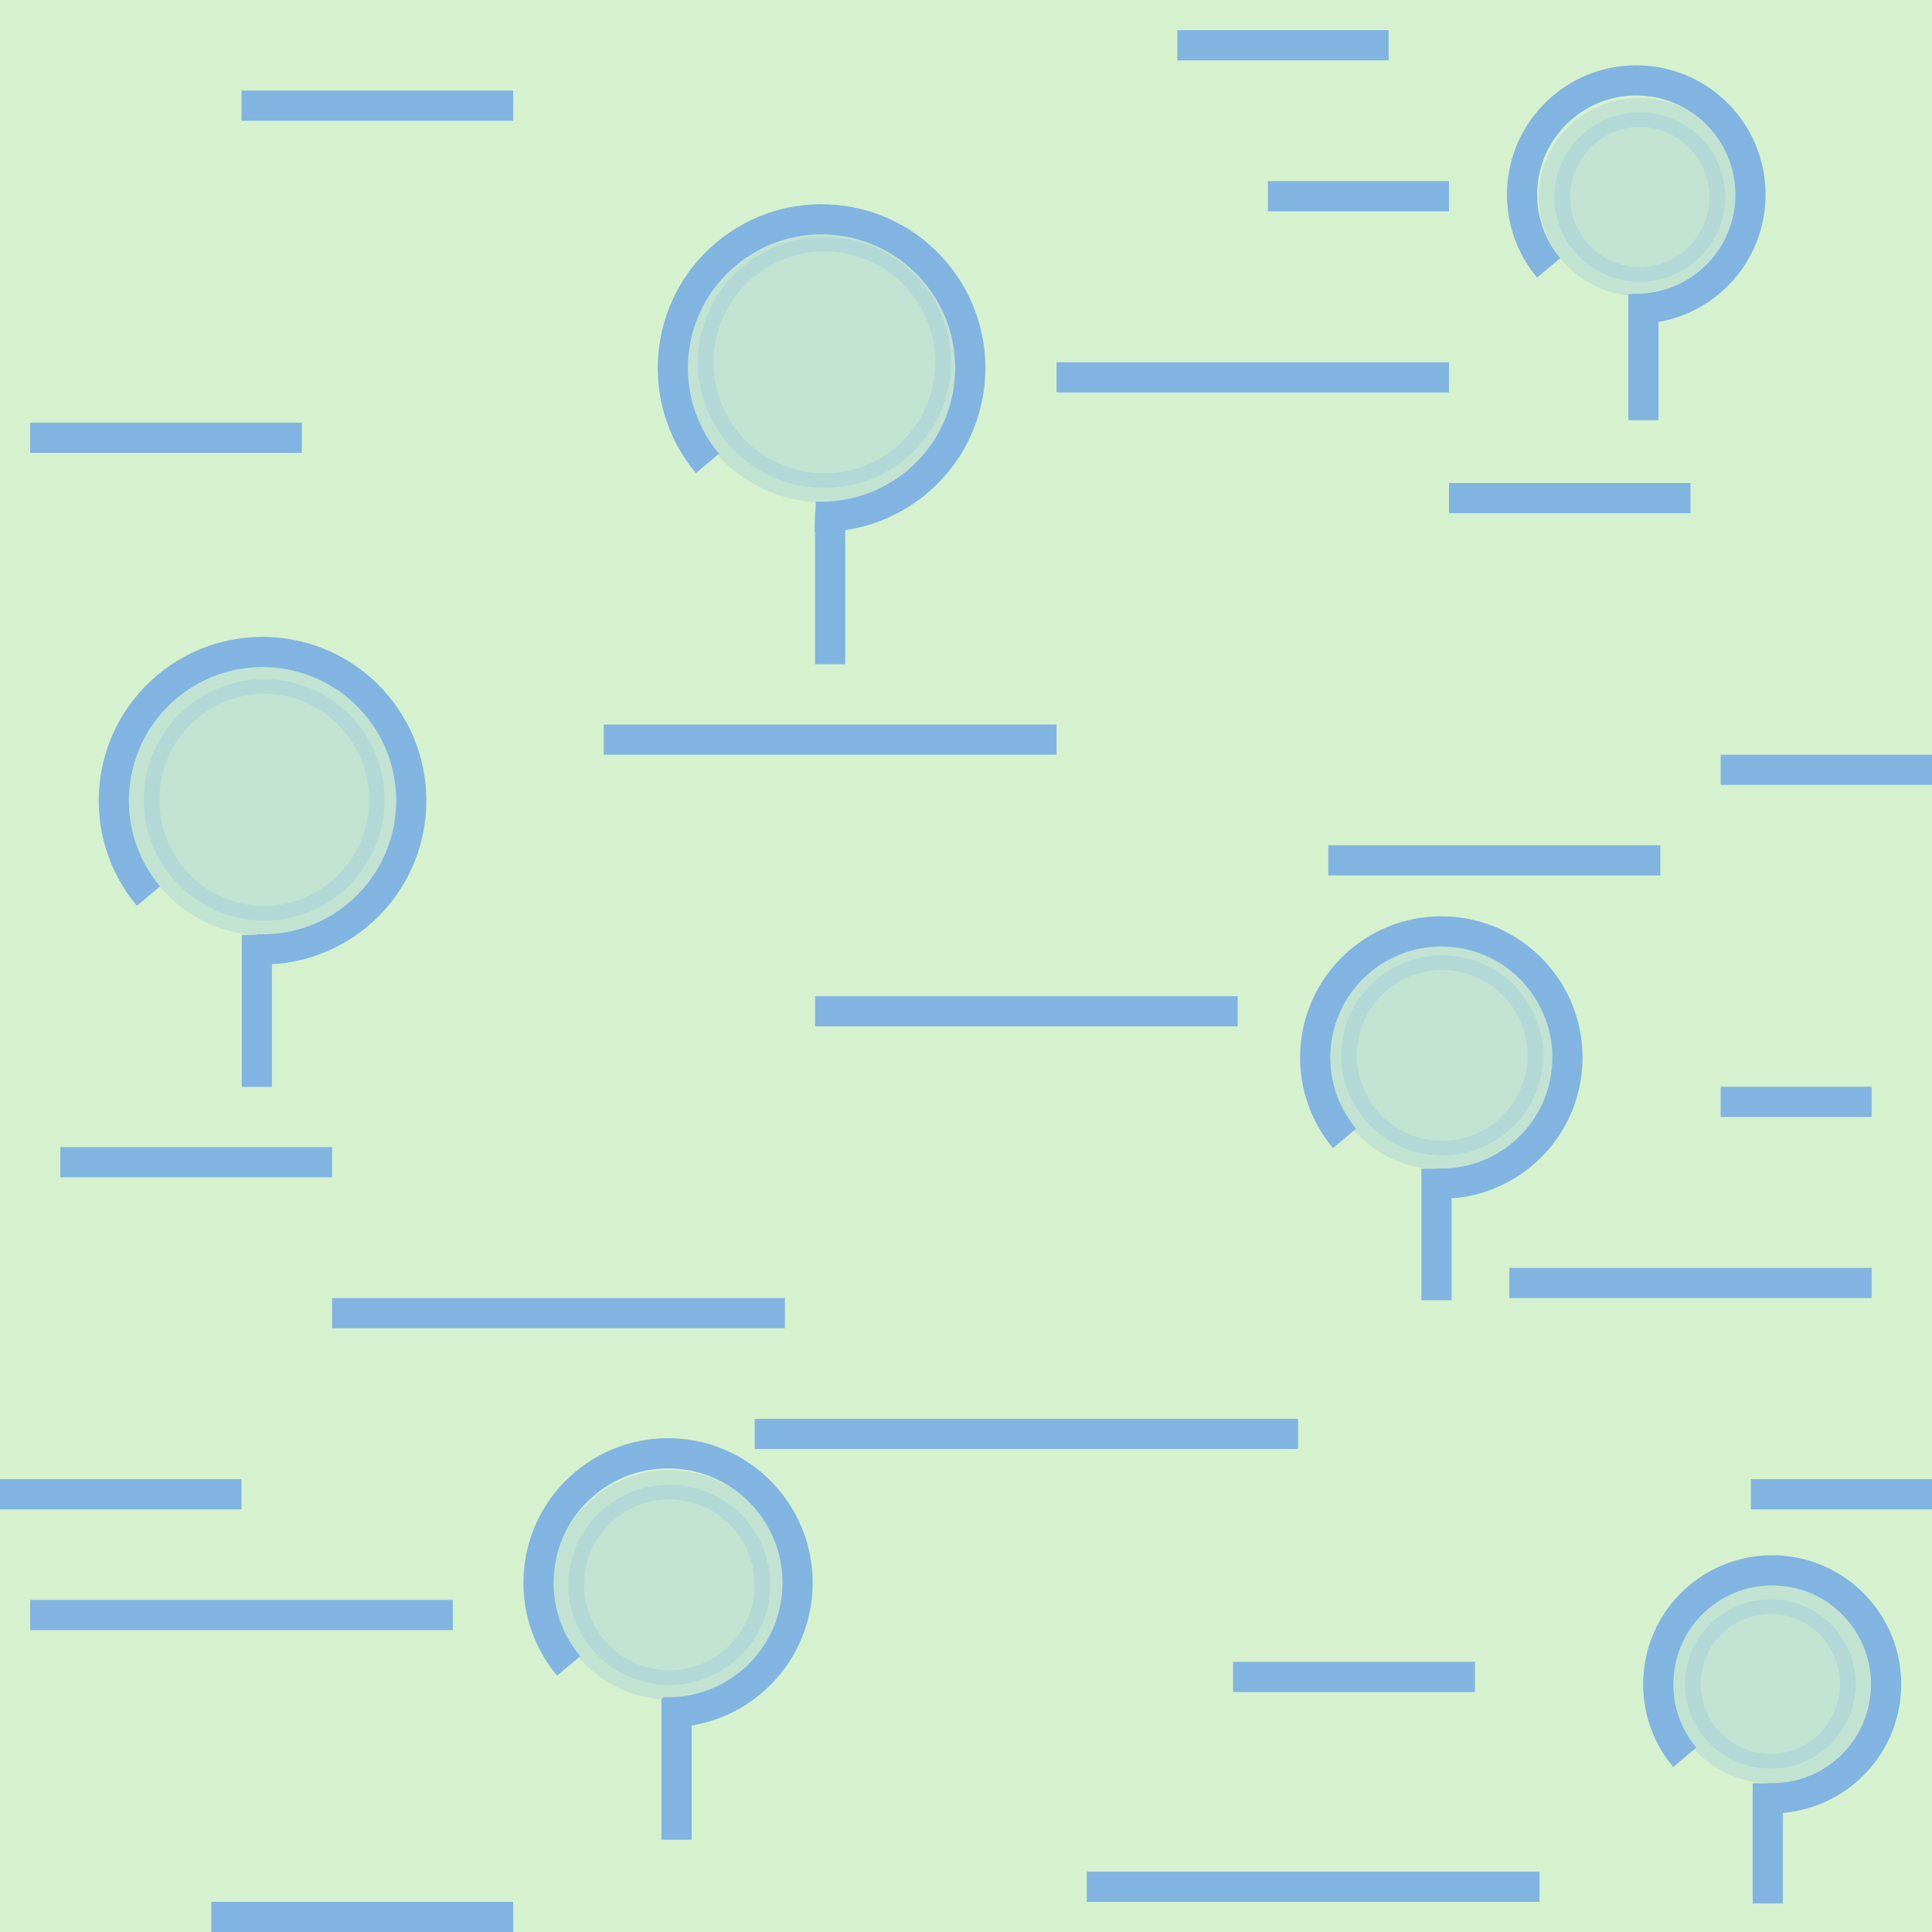 <?xml version="1.0" encoding="UTF-8" standalone="no"?>
<!-- Generator: Adobe Illustrator 16.0.4, SVG Export Plug-In . SVG Version: 6.00 Build 0)  -->

<svg
   xmlns:dc="http://purl.org/dc/elements/1.1/"
   xmlns:cc="http://creativecommons.org/ns#"
   xmlns:rdf="http://www.w3.org/1999/02/22-rdf-syntax-ns#"
   xmlns:svg="http://www.w3.org/2000/svg"
   xmlns="http://www.w3.org/2000/svg"
   xmlns:sodipodi="http://sodipodi.sourceforge.net/DTD/sodipodi-0.dtd"
   xmlns:inkscape="http://www.inkscape.org/namespaces/inkscape"
   version="1.1"
   id="Слой_1"
   x="0px"
   y="0px"
   width="64"
   height="64"
   viewBox="405.306 283.114 64 64"
   enable-background="new 405.306 283.114 30 30"
   xml:space="preserve"
   inkscape:version="0.48.4 r9939"
   sodipodi:docname="h_wetland_swamp.svg"><defs
     id="defs35" /><sodipodi:namedview
     pagecolor="#ffffff"
     bordercolor="#666666"
     borderopacity="1"
     objecttolerance="10"
     gridtolerance="10"
     guidetolerance="10"
     inkscape:pageopacity="0"
     inkscape:pageshadow="2"
     inkscape:window-width="1920"
     inkscape:window-height="1004"
     id="namedview33"
     showgrid="false"
     inkscape:zoom="5.6568545"
     inkscape:cx="11.318106"
     inkscape:cy="35.922872"
     inkscape:window-x="1680"
     inkscape:window-y="0"
     inkscape:window-maximized="1"
     inkscape:current-layer="Слой_1"
     inkscape:snap-bbox="true"
     inkscape:snap-bbox-edge-midpoints="true"
     inkscape:bbox-nodes="true"
     inkscape:snap-page="false"
     inkscape:snap-global="false"
     inkscape:snap-to-guides="false"><inkscape:grid
       type="xygrid"
       id="grid3062" /></sodipodi:namedview><rect
     style="opacity:0.411;color:#000000;fill:#9ddd87;fill-opacity:1;fill-rule:nonzero;stroke:none;stroke-width:37;marker:none;visibility:visible;display:inline;overflow:visible;enable-background:accumulate"
     id="rect4173"
     width="64"
     height="64"
     x="405.306"
     y="283.114" /><rect
     x="425.306"
     y="307.114"
     width="15"
     height="1"
     id="rect15"
     style="fill:#81b4e1" /><rect
     x="440.306"
     y="295.114"
     width="13"
     height="1"
     id="rect15-4"
     style="fill:#81b4e1" /><rect
     x="406.306"
     y="336.114"
     width="14"
     height="1"
     id="rect15-41"
     style="fill:#81b4e1" /><rect
     x="413.306"
     y="286.114"
     width="9"
     height="1"
     id="rect15-2"
     style="fill:#81b4e1" /><rect
     x="416.306"
     y="326.114"
     width="15"
     height="1"
     id="rect15-6"
     style="fill:#81b4e1" /><rect
     x="406.306"
     y="297.114"
     width="9"
     height="1"
     id="rect15-45"
     style="fill:#81b4e1" /><rect
     x="462.306"
     y="308.114"
     width="7"
     height="1"
     id="rect15-3"
     style="fill:#81b4e1" /><rect
     x="432.306"
     y="316.114"
     width="14"
     height="1"
     id="rect15-3-3"
     style="fill:#81b4e1" /><rect
     x="455.306"
     y="325.114"
     width="12"
     height="1"
     id="rect15-0"
     style="fill:#81b4e1" /><rect
     x="430.306"
     y="330.114"
     width="18"
     height="1"
     id="rect15-0-2"
     style="fill:#81b4e1" /><rect
     x="463.306"
     y="332.114"
     width="6"
     height="1"
     id="rect15-0-2-5"
     style="fill:#81b4e1" /><rect
     x="447.306"
     y="289.114"
     width="6"
     height="1"
     id="rect15-41-3"
     style="fill:#81b4e1" /><rect
     x="441.306"
     y="345.114"
     width="15"
     height="1"
     id="rect15-41-2"
     style="fill:#81b4e1" /><rect
     x="453.306"
     y="299.114"
     width="8"
     height="1"
     id="rect15-3-3-5-2"
     style="fill:#81b4e1" /><rect
     x="446.154"
     y="338.165"
     width="8.011"
     height="1"
     id="rect15-3-3-5-74"
     style="fill:#81b4e1" /><rect
     x="407.306"
     y="321.114"
     width="9"
     height="1"
     id="rect15-3-3-5-8"
     style="fill:#81b4e1" /><rect
     x="444.306"
     y="284.114"
     width="7"
     height="1"
     id="rect15-3-3-5-23"
     style="fill:#81b4e1" /><rect
     x="412.306"
     y="346.114"
     width="10"
     height="1"
     id="rect15-3-3-5-4"
     style="fill:#81b4e1" /><rect
     x="449.306"
     y="311.114"
     width="11"
     height="1"
     id="rect15-3-3-5-6"
     style="fill:#81b4e1" /><rect
     x="405.306"
     y="332.114"
     width="8"
     height="1"
     id="rect15-3-3-5-738"
     style="fill:#81b4e1" /><rect
     x="462.306"
     y="319.114"
     width="5"
     height="1"
     id="rect15-3-3-5-3"
     style="fill:#81b4e1" /><g
     id="g3814"
     transform="translate(-0.453,2.827)"><path
       sodipodi:open="true"
       sodipodi:end="7.896905"
       sodipodi:start="2.445192"
       transform="matrix(0.686,0,0,0.686,407.262,289.635)"
       d="M 4.977,29.645 C 2.433,26.602 2.837,22.073 5.88,19.528 c 3.043,-2.544 7.573,-2.14 10.117,0.903 2.544,3.043 2.14,7.573 -0.903,10.117 -1.374,1.148 -3.127,1.743 -4.915,1.666"
       sodipodi:ry="7.1822033"
       sodipodi:rx="7.1822033"
       sodipodi:cy="25.038137"
       sodipodi:cx="10.487288"
       id="path3008"
       style="color:#000000;fill:none;stroke:#81b4e1;stroke-width:1.457px;stroke-linecap:butt;stroke-linejoin:miter;stroke-miterlimit:4;stroke-opacity:1;stroke-dasharray:none;stroke-dashoffset:0;marker:none;visibility:visible;display:inline;overflow:visible;enable-background:accumulate"
       sodipodi:type="arc" /><path
       inkscape:connector-curvature="0"
       id="path3795"
       d="m 414.268,311.257 0,5.034"
       style="color:#000000;fill:none;stroke:#81b4e1;stroke-width:1px;stroke-linecap:butt;stroke-linejoin:miter;stroke-miterlimit:4;stroke-opacity:1;stroke-dasharray:none;stroke-dashoffset:0;marker:none;visibility:visible;display:inline;overflow:visible;enable-background:accumulate" /></g><g
     transform="translate(20.735,-17.29)"
     id="g3814-3"><path
       sodipodi:open="true"
       sodipodi:end="7.896905"
       sodipodi:start="2.445192"
       transform="matrix(0.686,0,0,0.686,404.592,295.419)"
       d="M 4.977,29.645 C 2.433,26.602 2.837,22.073 5.88,19.528 c 3.043,-2.544 7.573,-2.14 10.117,0.903 2.544,3.043 2.14,7.573 -0.903,10.117 -1.374,1.148 -3.127,1.743 -4.915,1.666"
       sodipodi:ry="7.1822033"
       sodipodi:rx="7.1822033"
       sodipodi:cy="25.038137"
       sodipodi:cx="10.487288"
       id="path3008-7"
       style="color:#000000;fill:none;stroke:#81b4e1;stroke-width:1.457px;stroke-linecap:butt;stroke-linejoin:miter;stroke-miterlimit:4;stroke-opacity:1;stroke-dasharray:none;stroke-dashoffset:0;marker:none;visibility:visible;display:inline;overflow:visible;enable-background:accumulate"
       sodipodi:type="arc" /><path
       inkscape:connector-curvature="0"
       id="path3795-5"
       d="m 412.07,317.374 0,5.034"
       style="color:#000000;fill:none;stroke:#81b4e1;stroke-width:1px;stroke-linecap:butt;stroke-linejoin:miter;stroke-miterlimit:4;stroke-opacity:1;stroke-dasharray:none;stroke-dashoffset:0;marker:none;visibility:visible;display:inline;overflow:visible;enable-background:accumulate" /></g><g
     transform="matrix(0.848,0,0,0.848,101.593,57.97)"
     id="g3814-2"><path
       sodipodi:open="true"
       sodipodi:end="7.896905"
       sodipodi:start="2.445192"
       transform="matrix(0.686,0,0,0.686,407.262,289.635)"
       d="M 4.977,29.645 C 2.433,26.602 2.837,22.073 5.88,19.528 c 3.043,-2.544 7.573,-2.14 10.117,0.903 2.544,3.043 2.14,7.573 -0.903,10.117 -1.374,1.148 -3.127,1.743 -4.915,1.666"
       sodipodi:ry="7.1822033"
       sodipodi:rx="7.1822033"
       sodipodi:cy="25.038137"
       sodipodi:cx="10.487288"
       id="path3008-0"
       style="color:#000000;fill:none;stroke:#81b4e1;stroke-width:1.719px;stroke-linecap:butt;stroke-linejoin:miter;stroke-miterlimit:4;stroke-opacity:1;stroke-dasharray:none;stroke-dashoffset:0;marker:none;visibility:visible;display:inline;overflow:visible;enable-background:accumulate"
       sodipodi:type="arc" /><path
       inkscape:connector-curvature="0"
       id="path3795-8"
       d="m 414.268,311.156 0,5.135"
       style="color:#000000;fill:none;stroke:#81b4e1;stroke-width:1.18px;stroke-linecap:butt;stroke-linejoin:miter;stroke-miterlimit:4;stroke-opacity:1;stroke-dasharray:none;stroke-dashoffset:0;marker:none;visibility:visible;display:inline;overflow:visible;enable-background:accumulate"
       sodipodi:nodetypes="cc" /></g><g
     transform="matrix(0.871,0,0,0.871,67.906,70.284)"
     id="g3814-8"><path
       sodipodi:open="true"
       sodipodi:end="7.896905"
       sodipodi:start="2.445192"
       transform="matrix(0.686,0,0,0.686,405.584,287.374)"
       d="M 4.977,29.645 C 2.433,26.602 2.837,22.073 5.88,19.528 c 3.043,-2.544 7.573,-2.14 10.117,0.903 2.544,3.043 2.14,7.573 -0.903,10.117 -1.374,1.148 -3.127,1.743 -4.915,1.666"
       sodipodi:ry="7.1822033"
       sodipodi:rx="7.1822033"
       sodipodi:cy="25.038137"
       sodipodi:cx="10.487288"
       id="path3008-9"
       style="color:#000000;fill:none;stroke:#81b4e1;stroke-width:1.673px;stroke-linecap:butt;stroke-linejoin:miter;stroke-miterlimit:4;stroke-opacity:1;stroke-dasharray:none;stroke-dashoffset:0;marker:none;visibility:visible;display:inline;overflow:visible;enable-background:accumulate"
       sodipodi:type="arc" /><path
       inkscape:connector-curvature="0"
       id="path3795-52"
       d="m 413.101,308.947 0,5.375"
       style="color:#000000;fill:none;stroke:#81b4e1;stroke-width:1.148px;stroke-linecap:butt;stroke-linejoin:miter;stroke-miterlimit:4;stroke-opacity:1;stroke-dasharray:none;stroke-dashoffset:0;marker:none;visibility:visible;display:inline;overflow:visible;enable-background:accumulate"
       sodipodi:nodetypes="cc" /></g><g
     transform="matrix(0.766,0,0,0.766,146.538,103.89)"
     id="g3814-6"><path
       sodipodi:open="true"
       sodipodi:end="7.896905"
       sodipodi:start="2.445192"
       transform="matrix(0.686,0,0,0.686,407.262,289.635)"
       d="M 4.977,29.645 C 2.433,26.602 2.837,22.073 5.88,19.528 c 3.043,-2.544 7.573,-2.14 10.117,0.903 2.544,3.043 2.14,7.573 -0.903,10.117 -1.374,1.148 -3.127,1.743 -4.915,1.666"
       sodipodi:ry="7.1822033"
       sodipodi:rx="7.1822033"
       sodipodi:cy="25.038137"
       sodipodi:cx="10.487288"
       id="path3008-6"
       style="color:#000000;fill:none;stroke:#81b4e1;stroke-width:1.903px;stroke-linecap:butt;stroke-linejoin:miter;stroke-miterlimit:4;stroke-opacity:1;stroke-dasharray:none;stroke-dashoffset:0;marker:none;visibility:visible;display:inline;overflow:visible;enable-background:accumulate"
       sodipodi:type="arc" /><path
       inkscape:connector-curvature="0"
       id="path3795-80"
       d="m 414.268,311.094 0,5.197"
       style="color:#000000;fill:none;stroke:#81b4e1;stroke-width:1.306px;stroke-linecap:butt;stroke-linejoin:miter;stroke-miterlimit:4;stroke-opacity:1;stroke-dasharray:none;stroke-dashoffset:0;marker:none;visibility:visible;display:inline;overflow:visible;enable-background:accumulate"
       sodipodi:nodetypes="cc" /></g><g
     transform="matrix(0.768,0,0,0.768,146.863,56.154)"
     id="g3814-9"><path
       sodipodi:open="true"
       sodipodi:end="7.896905"
       sodipodi:start="2.445192"
       transform="matrix(0.686,0,0,0.686,399.898,286.739)"
       d="M 4.977,29.645 C 2.433,26.602 2.837,22.073 5.88,19.528 c 3.043,-2.544 7.573,-2.14 10.117,0.903 2.544,3.043 2.14,7.573 -0.903,10.117 -1.374,1.148 -3.127,1.743 -4.915,1.666"
       sodipodi:ry="7.1822033"
       sodipodi:rx="7.1822033"
       sodipodi:cy="25.038137"
       sodipodi:cx="10.487288"
       id="path3008-8"
       style="color:#000000;fill:none;stroke:#81b4e1;stroke-width:1.897px;stroke-linecap:butt;stroke-linejoin:miter;stroke-miterlimit:4;stroke-opacity:1;stroke-dasharray:none;stroke-dashoffset:0;marker:none;visibility:visible;display:inline;overflow:visible;enable-background:accumulate"
       sodipodi:type="arc" /><path
       inkscape:connector-curvature="0"
       id="path3795-2"
       d="m 407.401,308.207 0,5.437"
       style="color:#000000;fill:none;stroke:#81b4e1;stroke-width:1.302px;stroke-linecap:butt;stroke-linejoin:miter;stroke-miterlimit:4;stroke-opacity:1;stroke-dasharray:none;stroke-dashoffset:0;marker:none;visibility:visible;display:inline;overflow:visible;enable-background:accumulate"
       sodipodi:nodetypes="cc" /></g><path
     sodipodi:type="arc"
     style="opacity:0.233;color:#000000;fill:#81b4e1;fill-opacity:1;stroke:#81b4e1;stroke-width:0.911px;stroke-linecap:butt;stroke-linejoin:miter;stroke-miterlimit:4;stroke-opacity:1;stroke-dasharray:none;stroke-dashoffset:0;marker:none;visibility:visible;display:inline;overflow:visible;enable-background:accumulate"
     id="path3875-6"
     sodipodi:cx="-2.5105929"
     sodipodi:cy="22.924791"
     sodipodi:rx="3.6864405"
     sodipodi:ry="3.9247878"
     d="m 1.176,22.925 a 3.686,3.925 0 1 1 -7.373,0 3.686,3.925 0 1 1 7.373,0 z"
     transform="matrix(1.137,0,0,1.059,435.469,270.841)" /><path
     sodipodi:type="arc"
     style="opacity:0.233;color:#000000;fill:#81b4e1;fill-opacity:1;stroke:#81b4e1;stroke-width:1.351px;stroke-linecap:butt;stroke-linejoin:miter;stroke-miterlimit:4;stroke-opacity:1;stroke-dasharray:none;stroke-dashoffset:0;marker:none;visibility:visible;display:inline;overflow:visible;enable-background:accumulate"
     id="path3875-6-0"
     sodipodi:cx="-2.5105929"
     sodipodi:cy="22.924791"
     sodipodi:rx="3.6864405"
     sodipodi:ry="3.9247878"
     d="m 1.176,22.925 a 3.686,3.925 0 1 1 -7.373,0 3.686,3.925 0 1 1 7.373,0 z"
     transform="matrix(0.767,0,0,0.714,461.553,273.272)" /><path
     sodipodi:type="arc"
     style="opacity:0.233;color:#000000;fill:#81b4e1;fill-opacity:1;stroke:#81b4e1;stroke-width:0.952px;stroke-linecap:butt;stroke-linejoin:miter;stroke-miterlimit:4;stroke-opacity:1;stroke-dasharray:none;stroke-dashoffset:0;marker:none;visibility:visible;display:inline;overflow:visible;enable-background:accumulate"
     id="path3875-6-00"
     sodipodi:cx="-2.5105929"
     sodipodi:cy="22.924791"
     sodipodi:rx="3.6864405"
     sodipodi:ry="3.9247878"
     d="m 1.176,22.925 a 3.686,3.925 0 1 1 -7.373,0 3.686,3.925 0 1 1 7.373,0 z"
     transform="matrix(1.082,0,0,1.019,416.774,286.25)" /><path
     sodipodi:type="arc"
     style="opacity:0.233;color:#000000;fill:#81b4e1;fill-opacity:1;stroke:#81b4e1;stroke-width:1.351px;stroke-linecap:butt;stroke-linejoin:miter;stroke-miterlimit:4;stroke-opacity:1;stroke-dasharray:none;stroke-dashoffset:0;marker:none;visibility:visible;display:inline;overflow:visible;enable-background:accumulate"
     id="path3875-6-0-3"
     sodipodi:cx="-2.5105929"
     sodipodi:cy="22.924791"
     sodipodi:rx="3.6864405"
     sodipodi:ry="3.9247878"
     d="m 1.176,22.925 a 3.686,3.925 0 1 1 -7.373,0 3.686,3.925 0 1 1 7.373,0 z"
     transform="matrix(0.767,0,0,0.714,465.878,322.529)" /><path
     sodipodi:type="arc"
     style="opacity:0.233;color:#000000;fill:#81b4e1;fill-opacity:1;stroke:#81b4e1;stroke-width:1.143px;stroke-linecap:butt;stroke-linejoin:miter;stroke-miterlimit:4;stroke-opacity:1;stroke-dasharray:none;stroke-dashoffset:0;marker:none;visibility:visible;display:inline;overflow:visible;enable-background:accumulate"
     id="path3875-6-0-5"
     sodipodi:cx="-2.5105929"
     sodipodi:cy="22.924791"
     sodipodi:rx="3.6864405"
     sodipodi:ry="3.9247878"
     d="m 1.176,22.925 a 3.686,3.925 0 1 1 -7.373,0 3.686,3.925 0 1 1 7.373,0 z"
     transform="matrix(0.907,0,0,0.844,429.755,316.265)" /><path
     sodipodi:type="arc"
     style="opacity:0.233;color:#000000;fill:#81b4e1;fill-opacity:1;stroke:#81b4e1;stroke-width:1.143px;stroke-linecap:butt;stroke-linejoin:miter;stroke-miterlimit:4;stroke-opacity:1;stroke-dasharray:none;stroke-dashoffset:0;marker:none;visibility:visible;display:inline;overflow:visible;enable-background:accumulate"
     id="path3875-6-0-5-8"
     sodipodi:cx="-2.5105929"
     sodipodi:cy="22.924791"
     sodipodi:rx="3.6864405"
     sodipodi:ry="3.9247878"
     d="m 1.176,22.925 a 3.686,3.925 0 1 1 -7.373,0 3.686,3.925 0 1 1 7.373,0 z"
     transform="matrix(0.907,0,0,0.844,455.357,298.726)" /></svg>